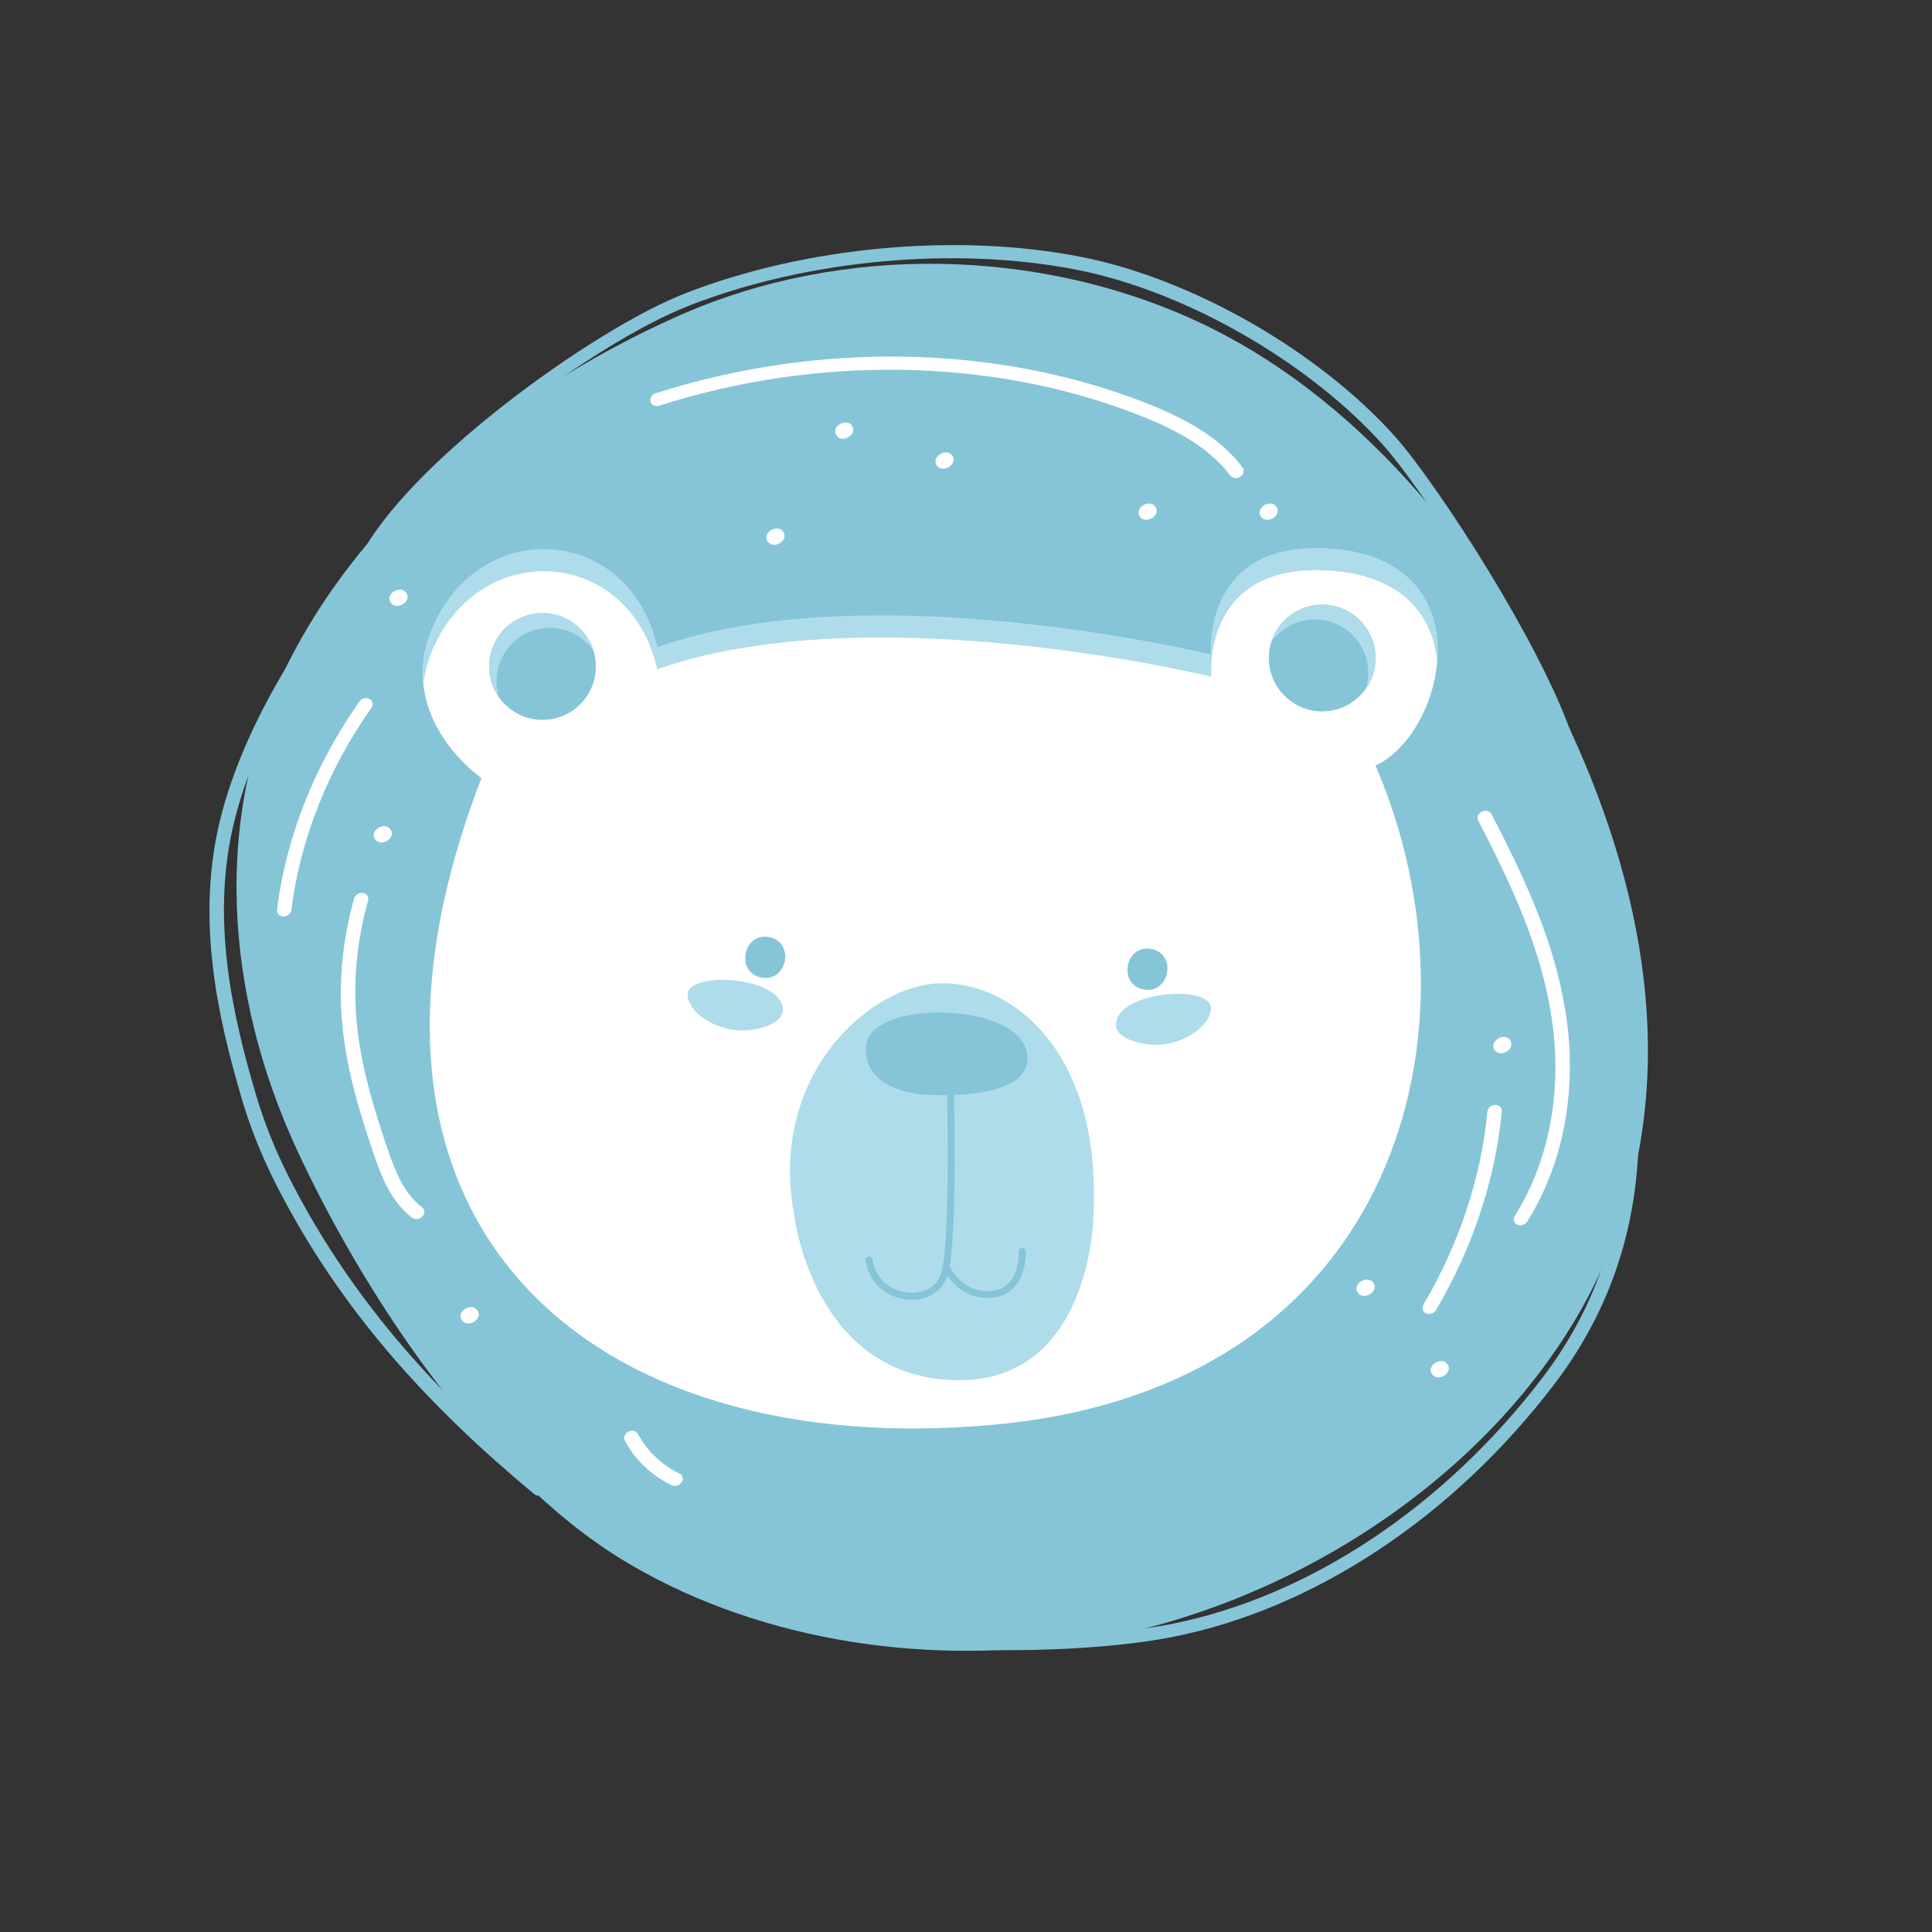 <?xml version="1.0" encoding="UTF-8" standalone="no" ?>
<!DOCTYPE svg PUBLIC "-//W3C//DTD SVG 1.1//EN" "http://www.w3.org/Graphics/SVG/1.1/DTD/svg11.dtd">
<svg xmlns="http://www.w3.org/2000/svg" xmlns:xlink="http://www.w3.org/1999/xlink" version="1.1" width="720" height="720" viewBox="0 0 720 720" xml:space="preserve">
<rect x="0" y="0" width="720" height="720" fill="#333333" stroke="none"/>
<desc>Created with Fabric.js 5.2.4</desc>
<defs>
</defs>
<rect x="0" y="0" width="100%" height="100%" fill="transparent"></rect>
<g transform="matrix(1 0 0 1 360 360)" id="717f9998-519a-446f-9251-99234b5267fc"  >
<rect style="stroke: none; stroke-width: 1; stroke-dasharray: none; stroke-linecap: butt; stroke-dashoffset: 0; stroke-linejoin: miter; stroke-miterlimit: 4; fill: rgb(255,255,255); fill-rule: nonzero; opacity: 1; visibility: hidden;" vector-effect="non-scaling-stroke"  x="-360" y="-360" rx="0" ry="0" width="720" height="720" />
</g>
<g transform="matrix(Infinity NaN NaN Infinity 0 0)" id="3a2c7a5a-f3c8-4884-8a5d-1da32a26f6f9"  >
</g>
<g transform="matrix(0 0 0 0 347.14 356.45)"  >
<g style=""   >
</g>
</g>
<g transform="matrix(2.33 0 0 -2.33 351.13 356.76)" clip-path="url(#CLIPPATH_163)"  >
<clipPath id="CLIPPATH_163" >
	<path transform="matrix(1 0 0 1 -2.09 -59.95) translate(-250, -250)" d="M 0 500 L 500 500 L 500 0 L 0 0 Z" stroke-linecap="round" />
</clipPath>
<path style="stroke: none; stroke-width: 1; stroke-dasharray: none; stroke-linecap: butt; stroke-dashoffset: 0; stroke-linejoin: miter; stroke-miterlimit: 4; fill: rgb(134,197,216); fill-rule: nonzero; opacity: 1;" vector-effect="non-scaling-stroke"  transform=" translate(-82.61, 76.03)" d="M 0 0 C -8.799 -8.318 -16.208 -17.748 -21.542 -28.067 C -34.676 -53.472 -31.796 -82.542 -20.696 -106.604 C -10.191 -129.375 8.886 -158.589 31.419 -172.366 C 51.728 -184.782 78.434 -189.502 103.993 -185.638 C 141.535 -179.963 177.601 -154.286 190.124 -121.042 C 201.123 -91.845 193.822 -60.93 180.642 -34.668 C 168.524 -10.528 149.115 14.035 122.65 26.027 C 98.185 37.114 67.055 38.365 40.491 26.592 C 25.621 20.001 11.602 10.967 0 0" stroke-linecap="round" />
</g>
<g transform="matrix(2.33 0 0 -2.33 352.91 155.53)" clip-path="url(#CLIPPATH_164)"  >
<clipPath id="CLIPPATH_164" >
	<path transform="matrix(1 0 0 1 -2.46 -146.28) translate(-250, -250)" d="M 0 500 L 500 500 L 500 0 L 0 0 Z" stroke-linecap="round" />
</clipPath>
<path style="stroke: none; stroke-width: 1; stroke-dasharray: none; stroke-linecap: butt; stroke-dashoffset: 0; stroke-linejoin: miter; stroke-miterlimit: 4; fill: rgb(255,255,255); fill-rule: nonzero; opacity: 1;" vector-effect="non-scaling-stroke"  transform=" translate(47.45, -8.47)" d="M 0 0 C 0.035 -0.374 -0.155 -0.771 -0.532 -1.022 C -1.072 -1.38 -1.787 -1.3 -2.13 -0.842 C -5.882 4.171 -12.155 7.055 -17.201 9.006 C -40.336 17.954 -68.13 18.44 -93.459 10.34 C -94.079 10.142 -94.709 10.424 -94.866 10.971 C -95.024 11.521 -94.649 12.122 -94.03 12.32 C -68.154 20.595 -39.758 20.099 -16.124 10.958 C -10.823 8.908 -4.221 5.862 -0.176 0.457 C -0.072 0.318 -0.015 0.161 0 0" stroke-linecap="round" />
</g>
<g transform="matrix(2.33 0 0 -2.33 121.04 300.85)" clip-path="url(#CLIPPATH_165)"  >
<clipPath id="CLIPPATH_165" >
	<path transform="matrix(1 0 0 1 96.56 -84.32) translate(-250, -250)" d="M 0 500 L 500 500 L 500 0 L 0 0 Z" stroke-linecap="round" />
</clipPath>
<path style="stroke: none; stroke-width: 1; stroke-dasharray: none; stroke-linecap: butt; stroke-dashoffset: 0; stroke-linejoin: miter; stroke-miterlimit: 4; fill: rgb(255,255,255); fill-rule: nonzero; opacity: 1;" vector-effect="non-scaling-stroke"  transform=" translate(7.05, 17.38)" d="M 0 0 C 0.033 -0.014 0.066 -0.029 0.099 -0.046 C 0.627 -0.325 0.764 -0.964 0.404 -1.475 C -6.566 -11.364 -10.992 -22.545 -12.394 -33.808 C -12.467 -34.389 -13.041 -34.854 -13.675 -34.844 C -14.312 -34.835 -14.768 -34.357 -14.695 -33.775 C -13.249 -22.172 -8.69 -10.654 -1.51 -0.466 C -1.172 0.013 -0.516 0.208 0 0" stroke-linecap="round" />
</g>
<g transform="matrix(2.33 0 0 -2.33 567.84 379.41)" clip-path="url(#CLIPPATH_166)"  >
<clipPath id="CLIPPATH_166" >
	<path transform="matrix(1 0 0 1 -93.79 -50.77) translate(-250, -250)" d="M 0 500 L 500 500 L 500 0 L 0 0 Z" stroke-linecap="round" />
</clipPath>
<path style="stroke: none; stroke-width: 1; stroke-dasharray: none; stroke-linecap: butt; stroke-dashoffset: 0; stroke-linejoin: miter; stroke-miterlimit: 4; fill: rgb(255,255,255); fill-rule: nonzero; opacity: 1;" vector-effect="non-scaling-stroke"  transform=" translate(-5.22, 32.72)" d="M 0 0 C 0.021 -0.031 0.041 -0.063 0.059 -0.097 C 5.875 -11.253 10.105 -20.831 11.847 -31.318 C 13.899 -43.68 11.747 -55.736 5.785 -65.267 C 5.457 -65.792 4.745 -66.017 4.197 -65.768 C 3.648 -65.52 3.471 -64.892 3.8 -64.366 C 9.486 -55.275 11.53 -43.72 9.557 -31.83 C 7.854 -21.578 3.686 -12.15 -2.052 -1.147 C -2.314 -0.644 -2.056 0 -1.473 0.291 C -0.929 0.561 -0.296 0.428 0 0" stroke-linecap="round" />
</g>
<g transform="matrix(2.33 0 0 -2.33 544.91 450.73)" clip-path="url(#CLIPPATH_167)"  >
<clipPath id="CLIPPATH_167" >
	<path transform="matrix(1 0 0 1 -84.01 -20.48) translate(-250, -250)" d="M 0 500 L 500 500 L 500 0 L 0 0 Z" stroke-linecap="round" />
</clipPath>
<path style="stroke: none; stroke-width: 1; stroke-dasharray: none; stroke-linecap: butt; stroke-dashoffset: 0; stroke-linejoin: miter; stroke-miterlimit: 4; fill: rgb(255,255,255); fill-rule: nonzero; opacity: 1;" vector-effect="non-scaling-stroke"  transform=" translate(6.19, 16.29)" d="M 0 0 C 0.117 -0.17 0.177 -0.38 0.154 -0.607 C -0.873 -11.459 -4.515 -22.445 -10.375 -32.377 C -10.688 -32.909 -11.395 -33.15 -11.951 -32.916 C -12.508 -32.68 -12.705 -32.06 -12.391 -31.527 C -6.692 -21.869 -3.151 -11.186 -2.151 -0.632 C -2.097 -0.051 -1.535 0.426 -0.898 0.433 C -0.511 0.437 -0.184 0.266 0 0" stroke-linecap="round" />
</g>
<g transform="matrix(1.18 0 0 -1.18 1043.33 1130.46)" clip-path="url(#CLIPPATH_168)"  >
<clipPath id="CLIPPATH_168" >
	<path transform="matrix(1 0 0 1 6.17 33.2) translate(-250, -250)" d="M 0 500 L 500 500 L 500 0 L 0 0 Z" stroke-linecap="round" />
</clipPath>
<path style="stroke: none; stroke-width: 1; stroke-dasharray: none; stroke-linecap: butt; stroke-dashoffset: 0; stroke-linejoin: miter; stroke-miterlimit: 4; fill: rgb(255,255,255); fill-rule: nonzero; opacity: 1;" vector-effect="non-scaling-stroke"  transform=" translate(28.09, -1.69)" d="M 0 0 C 0.044 -0.063 0.08 -0.134 0.107 -0.209 C 0.299 -0.744 -0.04 -1.362 -0.649 -1.591 C -9.75 -4.995 -19.926 -5.849 -30.077 -4.06 C -38.891 -2.506 -47.583 1.021 -55.91 6.422 C -56.403 6.744 -56.479 7.397 -56.076 7.882 C -55.672 8.366 -54.943 8.499 -54.447 8.178 C -46.36 2.932 -37.941 -0.488 -29.426 -1.989 C -19.854 -3.677 -9.882 -2.848 -1.345 0.347 C -0.82 0.543 -0.268 0.387 0 0" stroke-linecap="round" />
</g>
<g transform="matrix(2.33 0 0 -2.33 243.53 543.48)" clip-path="url(#CLIPPATH_169)"  >
<clipPath id="CLIPPATH_169" >
	<path transform="matrix(1 0 0 1 44.4 18.96) translate(-250, -250)" d="M 0 500 L 500 500 L 500 0 L 0 0 Z" stroke-linecap="round" />
</clipPath>
<path style="stroke: none; stroke-width: 1; stroke-dasharray: none; stroke-linecap: butt; stroke-dashoffset: 0; stroke-linejoin: miter; stroke-miterlimit: 4; fill: rgb(255,255,255); fill-rule: nonzero; opacity: 1;" vector-effect="non-scaling-stroke"  transform=" translate(4.52, -2.74)" d="M 0 0 C 0.213 -0.31 0.222 -0.73 -0.02 -1.096 C -0.361 -1.614 -1.076 -1.824 -1.616 -1.562 C -4.865 0.012 -7.524 2.551 -9.1 5.585 C -9.362 6.089 -9.102 6.732 -8.519 7.022 C -7.935 7.312 -7.246 7.135 -6.988 6.632 C -5.597 3.952 -3.248 1.709 -0.377 0.318 C -0.217 0.241 -0.09 0.13 0 0" stroke-linecap="round" />
</g>
<g transform="matrix(2.33 0 0 -2.33 142.56 393.54)" clip-path="url(#CLIPPATH_170)"  >
<clipPath id="CLIPPATH_170" >
	<path transform="matrix(1 0 0 1 87.4 -44.79) translate(-250, -250)" d="M 0 500 L 500 500 L 500 0 L 0 0 Z" stroke-linecap="round" />
</clipPath>
<path style="stroke: none; stroke-width: 1; stroke-dasharray: none; stroke-linecap: butt; stroke-dashoffset: 0; stroke-linejoin: miter; stroke-miterlimit: 4; fill: rgb(255,255,255); fill-rule: nonzero; opacity: 1;" vector-effect="non-scaling-stroke"  transform=" translate(-2.43, 25.65)" d="M 0 0 C 0.151 -0.219 0.204 -0.498 0.123 -0.786 C -1.621 -6.991 -2.258 -13.278 -1.772 -19.472 C -1.204 -26.707 0.931 -33.747 3.154 -40.278 C 4.434 -44.042 5.824 -47.604 8.747 -49.851 C 9.211 -50.204 9.231 -50.869 8.791 -51.329 C 8.351 -51.788 7.619 -51.871 7.155 -51.514 C 3.817 -48.948 2.309 -45.114 0.936 -41.077 C -1.325 -34.434 -3.497 -27.262 -4.081 -19.825 C -4.585 -13.405 -3.924 -6.889 -2.117 -0.457 C -1.956 0.118 -1.324 0.51 -0.705 0.419 C -0.396 0.374 -0.15 0.217 0 0" stroke-linecap="round" />
</g>
<g transform="matrix(2.33 0 0 -2.33 175.02 490.19)" clip-path="url(#CLIPPATH_171)"  >
<clipPath id="CLIPPATH_171" >
	<path transform="matrix(1 0 0 1 73.61 -3.76) translate(-250, -250)" d="M 0 500 L 500 500 L 500 0 L 0 0 Z" stroke-linecap="round" />
</clipPath>
<path style="stroke: none; stroke-width: 1; stroke-dasharray: none; stroke-linecap: butt; stroke-dashoffset: 0; stroke-linejoin: miter; stroke-miterlimit: 4; fill: rgb(255,255,255); fill-rule: nonzero; opacity: 1;" vector-effect="non-scaling-stroke"  transform=" translate(1.25, 0.78)" d="M 0 0 C -0.945 1.369 -3.44 -0.182 -2.494 -1.552 C -1.548 -2.92 0.947 -1.37 0 0" stroke-linecap="round" />
</g>
<g transform="matrix(2.33 0 0 -2.33 536.55 510.28)" clip-path="url(#CLIPPATH_172)"  >
<clipPath id="CLIPPATH_172" >
	<path transform="matrix(1 0 0 1 -80.42 4.8) translate(-250, -250)" d="M 0 500 L 500 500 L 500 0 L 0 0 Z" stroke-linecap="round" />
</clipPath>
<path style="stroke: none; stroke-width: 1; stroke-dasharray: none; stroke-linecap: butt; stroke-dashoffset: 0; stroke-linejoin: miter; stroke-miterlimit: 4; fill: rgb(255,255,255); fill-rule: nonzero; opacity: 1;" vector-effect="non-scaling-stroke"  transform=" translate(1.25, 0.78)" d="M 0 0 C -0.945 1.368 -3.44 -0.183 -2.493 -1.553 C -1.548 -2.921 0.947 -1.371 0 0" stroke-linecap="round" />
</g>
<g transform="matrix(1.18 0 0 -1.18 1032.37 1118.84)" clip-path="url(#CLIPPATH_173)"  >
<clipPath id="CLIPPATH_173" >
	<path transform="matrix(1 0 0 1 15.59 23.38) translate(-250, -250)" d="M 0 500 L 500 500 L 500 0 L 0 0 Z" stroke-linecap="round" />
</clipPath>
<path style="stroke: none; stroke-width: 1; stroke-dasharray: none; stroke-linecap: butt; stroke-dashoffset: 0; stroke-linejoin: miter; stroke-miterlimit: 4; fill: rgb(255,255,255); fill-rule: nonzero; opacity: 1;" vector-effect="non-scaling-stroke"  transform=" translate(1.25, 0.78)" d="M 0 0 C -0.945 1.368 -3.44 -0.182 -2.493 -1.552 C -1.548 -2.92 0.947 -1.37 0 0" stroke-linecap="round" />
</g>
<g transform="matrix(2.33 0 0 -2.33 508.9 479.91)" clip-path="url(#CLIPPATH_174)"  >
<clipPath id="CLIPPATH_174" >
	<path transform="matrix(1 0 0 1 -68.64 -8.13) translate(-250, -250)" d="M 0 500 L 500 500 L 500 0 L 0 0 Z" stroke-linecap="round" />
</clipPath>
<path style="stroke: none; stroke-width: 1; stroke-dasharray: none; stroke-linecap: butt; stroke-dashoffset: 0; stroke-linejoin: miter; stroke-miterlimit: 4; fill: rgb(255,255,255); fill-rule: nonzero; opacity: 1;" vector-effect="non-scaling-stroke"  transform=" translate(1.25, 0.78)" d="M 0 0 C -0.945 1.368 -3.44 -0.182 -2.493 -1.553 C -1.548 -2.921 0.946 -1.371 0 0" stroke-linecap="round" />
</g>
<g transform="matrix(2.33 0 0 -2.33 559.88 389.48)" clip-path="url(#CLIPPATH_175)"  >
<clipPath id="CLIPPATH_175" >
	<path transform="matrix(1 0 0 1 -90.36 -46.66) translate(-250, -250)" d="M 0 500 L 500 500 L 500 0 L 0 0 Z" stroke-linecap="round" />
</clipPath>
<path style="stroke: none; stroke-width: 1; stroke-dasharray: none; stroke-linecap: butt; stroke-dashoffset: 0; stroke-linejoin: miter; stroke-miterlimit: 4; fill: rgb(255,255,255); fill-rule: nonzero; opacity: 1;" vector-effect="non-scaling-stroke"  transform=" translate(1.25, 0.78)" d="M 0 0 C -0.945 1.368 -3.44 -0.182 -2.493 -1.552 C -1.549 -2.92 0.946 -1.37 0 0" stroke-linecap="round" />
</g>
<g transform="matrix(1.18 0 0 -1.18 1103.67 1120.39)" clip-path="url(#CLIPPATH_176)"  >
<clipPath id="CLIPPATH_176" >
	<path transform="matrix(1 0 0 1 -44.42 24.69) translate(-250, -250)" d="M 0 500 L 500 500 L 500 0 L 0 0 Z" stroke-linecap="round" />
</clipPath>
<path style="stroke: none; stroke-width: 1; stroke-dasharray: none; stroke-linecap: butt; stroke-dashoffset: 0; stroke-linejoin: miter; stroke-miterlimit: 4; fill: rgb(255,255,255); fill-rule: nonzero; opacity: 1;" vector-effect="non-scaling-stroke"  transform=" translate(1.25, 0.78)" d="M 0 0 C -0.945 1.368 -3.439 -0.183 -2.493 -1.553 C -1.548 -2.921 0.947 -1.37 0 0" stroke-linecap="round" />
</g>
<g transform="matrix(1.18 0 0 -1.18 1085.32 1128.96)" clip-path="url(#CLIPPATH_177)"  >
<clipPath id="CLIPPATH_177" >
	<path transform="matrix(1 0 0 1 -28.97 31.9) translate(-250, -250)" d="M 0 500 L 500 500 L 500 0 L 0 0 Z" stroke-linecap="round" />
</clipPath>
<path style="stroke: none; stroke-width: 1; stroke-dasharray: none; stroke-linecap: butt; stroke-dashoffset: 0; stroke-linejoin: miter; stroke-miterlimit: 4; fill: rgb(255,255,255); fill-rule: nonzero; opacity: 1;" vector-effect="non-scaling-stroke"  transform=" translate(1.25, 0.78)" d="M 0 0 C -0.945 1.368 -3.44 -0.183 -2.493 -1.553 C -1.548 -2.921 0.946 -1.37 0 0" stroke-linecap="round" />
</g>
<g transform="matrix(2.33 0 0 -2.33 351.99 171.64)" clip-path="url(#CLIPPATH_178)"  >
<clipPath id="CLIPPATH_178" >
	<path transform="matrix(1 0 0 1 -1.79 -139.47) translate(-250, -250)" d="M 0 500 L 500 500 L 500 0 L 0 0 Z" stroke-linecap="round" />
</clipPath>
<path style="stroke: none; stroke-width: 1; stroke-dasharray: none; stroke-linecap: butt; stroke-dashoffset: 0; stroke-linejoin: miter; stroke-miterlimit: 4; fill: rgb(255,255,255); fill-rule: nonzero; opacity: 1;" vector-effect="non-scaling-stroke"  transform=" translate(1.25, 0.78)" d="M 0 0 C -0.945 1.368 -3.44 -0.182 -2.494 -1.553 C -1.548 -2.921 0.946 -1.371 0 0" stroke-linecap="round" />
</g>
<g transform="matrix(2.33 0 0 -2.33 427.67 190.7)" clip-path="url(#CLIPPATH_179)"  >
<clipPath id="CLIPPATH_179" >
	<path transform="matrix(1 0 0 1 -34.03 -131.35) translate(-250, -250)" d="M 0 500 L 500 500 L 500 0 L 0 0 Z" stroke-linecap="round" />
</clipPath>
<path style="stroke: none; stroke-width: 1; stroke-dasharray: none; stroke-linecap: butt; stroke-dashoffset: 0; stroke-linejoin: miter; stroke-miterlimit: 4; fill: rgb(255,255,255); fill-rule: nonzero; opacity: 1;" vector-effect="non-scaling-stroke"  transform=" translate(1.25, 0.78)" d="M 0 0 C -0.945 1.368 -3.44 -0.183 -2.493 -1.553 C -1.548 -2.921 0.946 -1.371 0 0" stroke-linecap="round" />
</g>
<g transform="matrix(2.33 0 0 -2.33 472.78 190.7)" clip-path="url(#CLIPPATH_180)"  >
<clipPath id="CLIPPATH_180" >
	<path transform="matrix(1 0 0 1 -53.26 -131.35) translate(-250, -250)" d="M 0 500 L 500 500 L 500 0 L 0 0 Z" stroke-linecap="round" />
</clipPath>
<path style="stroke: none; stroke-width: 1; stroke-dasharray: none; stroke-linecap: butt; stroke-dashoffset: 0; stroke-linejoin: miter; stroke-miterlimit: 4; fill: rgb(255,255,255); fill-rule: nonzero; opacity: 1;" vector-effect="non-scaling-stroke"  transform=" translate(1.25, 0.78)" d="M 0 0 C -0.945 1.368 -3.44 -0.183 -2.493 -1.553 C -1.548 -2.921 0.946 -1.371 0 0" stroke-linecap="round" />
</g>
<g transform="matrix(2.33 0 0 -2.33 148.5 222.77)" clip-path="url(#CLIPPATH_181)"  >
<clipPath id="CLIPPATH_181" >
	<path transform="matrix(1 0 0 1 84.9 -117.69) translate(-250, -250)" d="M 0 500 L 500 500 L 500 0 L 0 0 Z" stroke-linecap="round" />
</clipPath>
<path style="stroke: none; stroke-width: 1; stroke-dasharray: none; stroke-linecap: butt; stroke-dashoffset: 0; stroke-linejoin: miter; stroke-miterlimit: 4; fill: rgb(255,255,255); fill-rule: nonzero; opacity: 1;" vector-effect="non-scaling-stroke"  transform=" translate(1.25, 0.78)" d="M 0 0 C -0.945 1.368 -3.44 -0.182 -2.493 -1.552 C -1.548 -2.92 0.947 -1.37 0 0" stroke-linecap="round" />
</g>
<g transform="matrix(2.33 0 0 -2.33 142.64 310.96)" clip-path="url(#CLIPPATH_182)"  >
<clipPath id="CLIPPATH_182" >
	<path transform="matrix(1 0 0 1 87.4 -80.12) translate(-250, -250)" d="M 0 500 L 500 500 L 500 0 L 0 0 Z" stroke-linecap="round" />
</clipPath>
<path style="stroke: none; stroke-width: 1; stroke-dasharray: none; stroke-linecap: butt; stroke-dashoffset: 0; stroke-linejoin: miter; stroke-miterlimit: 4; fill: rgb(255,255,255); fill-rule: nonzero; opacity: 1;" vector-effect="non-scaling-stroke"  transform=" translate(1.25, 0.78)" d="M 0 0 C -0.945 1.368 -3.44 -0.182 -2.494 -1.552 C -1.548 -2.92 0.947 -1.371 0 0" stroke-linecap="round" />
</g>
<g transform="matrix(2.33 0 0 -2.33 314.62 160.48)" clip-path="url(#CLIPPATH_183)"  >
<clipPath id="CLIPPATH_183" >
	<path transform="matrix(1 0 0 1 14.13 -144.22) translate(-250, -250)" d="M 0 500 L 500 500 L 500 0 L 0 0 Z" stroke-linecap="round" />
</clipPath>
<path style="stroke: none; stroke-width: 1; stroke-dasharray: none; stroke-linecap: butt; stroke-dashoffset: 0; stroke-linejoin: miter; stroke-miterlimit: 4; fill: rgb(255,255,255); fill-rule: nonzero; opacity: 1;" vector-effect="non-scaling-stroke"  transform=" translate(1.25, 0.78)" d="M 0 0 C -0.945 1.368 -3.44 -0.182 -2.493 -1.553 C -1.548 -2.921 0.947 -1.371 0 0" stroke-linecap="round" />
</g>
<g transform="matrix(2.33 0 0 -2.33 288.98 200)" clip-path="url(#CLIPPATH_184)"  >
<clipPath id="CLIPPATH_184" >
	<path transform="matrix(1 0 0 1 25.05 -127.38) translate(-250, -250)" d="M 0 500 L 500 500 L 500 0 L 0 0 Z" stroke-linecap="round" />
</clipPath>
<path style="stroke: none; stroke-width: 1; stroke-dasharray: none; stroke-linecap: butt; stroke-dashoffset: 0; stroke-linejoin: miter; stroke-miterlimit: 4; fill: rgb(255,255,255); fill-rule: nonzero; opacity: 1;" vector-effect="non-scaling-stroke"  transform=" translate(1.25, 0.78)" d="M 0 0 C -0.945 1.368 -3.44 -0.182 -2.494 -1.553 C -1.548 -2.921 0.947 -1.371 0 0" stroke-linecap="round" />
</g>
<g transform="matrix(2.33 0 0 -2.33 140.91 381.91)" clip-path="url(#CLIPPATH_185)"  >
<clipPath id="CLIPPATH_185" >
	<path transform="matrix(1 0 0 1 87.99 -49.45) translate(-250, -250)" d="M 0 500 L 500 500 L 500 0 L 0 0 Z" stroke-linecap="round" />
</clipPath>
<path style="stroke: none; stroke-width: 1; stroke-dasharray: none; stroke-linecap: butt; stroke-dashoffset: 0; stroke-linejoin: miter; stroke-miterlimit: 4; fill: rgb(134,197,216); fill-rule: nonzero; opacity: 1;" vector-effect="non-scaling-stroke"  transform=" translate(-0.37, 74.9)" d="M 0 0 C 0.235 -0.34 0.216 -0.812 -0.088 -1.188 C -8.246 -11.298 -18.781 -26.655 -22.645 -42.396 C -26.414 -57.747 -23.024 -73.018 -19.212 -85.932 C -17.306 -92.388 -14.712 -98.231 -10.539 -105.471 C -1.678 -120.843 10.254 -134.471 27.009 -148.36 C 27.459 -148.731 27.453 -149.395 26.998 -149.842 C 26.543 -150.29 25.81 -150.351 25.361 -149.979 C 8.428 -135.942 -3.637 -122.155 -12.613 -106.588 C -16.86 -99.219 -19.504 -93.259 -21.453 -86.661 C -25.335 -73.508 -28.781 -57.933 -24.902 -42.133 C -20.943 -26.002 -10.212 -10.347 -1.907 -0.054 C -1.512 0.436 -0.784 0.579 -0.282 0.266 C -0.166 0.193 -0.071 0.103 0 0" stroke-linecap="round" />
</g>
<g transform="matrix(2.33 0 0 -2.33 448.86 475.83)" clip-path="url(#CLIPPATH_186)"  >
<clipPath id="CLIPPATH_186" >
	<path transform="matrix(1 0 0 1 -43.46 -8.46) translate(-250, -250)" d="M 0 500 L 500 500 L 500 0 L 0 0 Z" stroke-linecap="round" />
</clipPath>
<path style="stroke: none; stroke-width: 1; stroke-dasharray: none; stroke-linecap: butt; stroke-dashoffset: 0; stroke-linejoin: miter; stroke-miterlimit: 4; fill: rgb(134,197,216); fill-rule: nonzero; opacity: 1;" vector-effect="non-scaling-stroke"  transform=" translate(62.38, 59.29)" d="M 0 0 C 0.042 -0.062 0.078 -0.129 0.104 -0.203 C 11.232 -30.491 9.052 -56.131 -6.378 -76.412 C -22.564 -97.686 -44.843 -112.442 -67.5 -116.898 C -84.367 -120.215 -116.552 -119.818 -131.222 -114.354 C -131.791 -114.142 -132.018 -113.53 -131.727 -112.988 C -131.437 -112.447 -130.739 -112.18 -130.17 -112.393 C -115.848 -117.729 -84.324 -118.096 -67.772 -114.841 C -45.746 -110.51 -24.048 -96.109 -8.24 -75.332 C 6.722 -55.667 8.787 -30.672 -2.099 -1.041 C -2.295 -0.508 -1.961 0.112 -1.352 0.344 C -0.827 0.544 -0.27 0.389 0 0" stroke-linecap="round" />
</g>
<g transform="matrix(2.33 0 0 -2.33 361.58 193.45)" clip-path="url(#CLIPPATH_187)"  >
<clipPath id="CLIPPATH_187" >
	<path transform="matrix(1 0 0 1 -6.45 -129.92) translate(-250, -250)" d="M 0 500 L 500 500 L 500 0 L 0 0 Z" stroke-linecap="round" />
</clipPath>
<path style="stroke: none; stroke-width: 1; stroke-dasharray: none; stroke-linecap: butt; stroke-dashoffset: 0; stroke-linejoin: miter; stroke-miterlimit: 4; fill: rgb(134,197,216); fill-rule: nonzero; opacity: 1;" vector-effect="non-scaling-stroke"  transform=" translate(75.1, 3.75)" d="M 0 0 C 9.809 -14.197 23.433 -37.669 22.69 -46.5 C 22.642 -47.081 22.085 -47.563 21.447 -47.576 C 20.812 -47.588 20.332 -47.127 20.382 -46.546 C 21.287 -35.781 -1.656 -0.151 -9.052 8.087 C -21.048 21.445 -40.726 32.71 -58.017 36.119 C -77.393 39.938 -101.107 37.767 -119.907 30.453 C -136.066 24.166 -164.137 2.659 -170.704 -10.721 C -170.973 -11.27 -171.662 -11.56 -172.241 -11.367 C -172.822 -11.175 -173.073 -10.574 -172.803 -10.025 C -165.53 4.794 -135.586 26.561 -120.635 32.377 C -101.396 39.862 -77.135 42.085 -57.319 38.179 C -39.604 34.688 -19.465 23.167 -7.203 9.512 C -5.441 7.55 -2.886 4.176 0 0" stroke-linecap="round" />
</g>
<g transform="matrix(2.33 0 0 -2.33 346.68 368.39)" clip-path="url(#CLIPPATH_188)"  >
<clipPath id="CLIPPATH_188" >
	<path transform="matrix(1 0 0 1 0 -55.24) translate(-250, -250)" d="M 0 500 L 500 500 L 500 0 L 0 0 Z" stroke-linecap="round" />
</clipPath>
<path style="stroke: none; stroke-width: 1; stroke-dasharray: none; stroke-linecap: butt; stroke-dashoffset: 0; stroke-linejoin: miter; stroke-miterlimit: 4; fill: rgb(255,255,255); fill-rule: nonzero; opacity: 1;" vector-effect="non-scaling-stroke"  transform=" translate(-71.78, 33.66)" d="M 0 0 C 0 0 -15.323 10.537 -6.795 26.11 C 1.733 41.684 23.831 39.688 28.111 20.858 C 62.504 32.931 116.749 19.655 116.749 19.655 C 116.749 19.655 114.981 38.236 136.074 36.604 C 160.499 34.714 154.292 7.273 142.997 1.994 C 161.1 -39.929 146.951 -97.338 82.171 -103.404 C 17.391 -109.469 -27.578 -71.329 0 0" stroke-linecap="round" />
</g>
<g transform="matrix(2.33 0 0 -2.33 346.67 229.59)" clip-path="url(#CLIPPATH_189)"  >
<clipPath id="CLIPPATH_189" >
	<path transform="matrix(1 0 0 1 0 -114.73) translate(-250, -250)" d="M 0 500 L 500 500 L 500 0 L 0 0 Z" stroke-linecap="round" />
</clipPath>
<path style="stroke: none; stroke-width: 1; stroke-dasharray: none; stroke-linecap: butt; stroke-dashoffset: 0; stroke-linejoin: miter; stroke-miterlimit: 4; fill: rgb(175,220,235); fill-rule: nonzero; opacity: 1;" vector-effect="non-scaling-stroke"  transform=" translate(-78.57, -3.25)" d="M 0 0 C 8.528 15.573 30.625 13.578 34.906 -5.252 C 69.299 6.821 123.544 -6.455 123.544 -6.455 C 123.544 -6.455 121.776 12.125 142.869 10.493 C 154.261 9.612 158.986 3.171 159.642 -3.986 C 160.343 4.46 156.119 13.004 142.869 14.03 C 121.776 15.662 123.544 -2.918 123.544 -2.918 C 123.544 -2.918 69.299 10.357 34.906 -1.716 C 30.625 17.114 8.528 19.11 0 3.537 C -2.25 -0.573 -2.83 -4.327 -2.479 -7.633 C -2.232 -5.259 -1.483 -2.708 0 0" stroke-linecap="round" />
</g>
<g transform="matrix(2.33 0 0 -2.33 351.06 440.4)" clip-path="url(#CLIPPATH_190)"  >
<clipPath id="CLIPPATH_190" >
	<path transform="matrix(1 0 0 1 -1.53 -24.79) translate(-250, -250)" d="M 0 500 L 500 500 L 500 0 L 0 0 Z" stroke-linecap="round" />
</clipPath>
<path style="stroke: none; stroke-width: 1; stroke-dasharray: none; stroke-linecap: butt; stroke-dashoffset: 0; stroke-linejoin: miter; stroke-miterlimit: 4; fill: rgb(175,220,235); fill-rule: nonzero; opacity: 1;" vector-effect="non-scaling-stroke"  transform=" translate(24.23, -5.29)" d="M 0 0 C 1.342 27.312 -14.294 37.943 -25.482 36.978 C -36.67 36.012 -52.076 21.558 -47.824 -0.28 C -47.824 -0.28 -44.863 -25.563 -22.544 -26.437 C -0.224 -27.312 0 0 0 0" stroke-linecap="round" />
</g>
<g transform="matrix(2.33 0 0 -2.33 202.17 248.37)" clip-path="url(#CLIPPATH_191)"  >
<clipPath id="CLIPPATH_191" >
	<path transform="matrix(1 0 0 1 61.99 -106.74) translate(-250, -250)" d="M 0 500 L 500 500 L 500 0 L 0 0 Z" stroke-linecap="round" />
</clipPath>
<path style="stroke: none; stroke-width: 1; stroke-dasharray: none; stroke-linecap: butt; stroke-dashoffset: 0; stroke-linejoin: miter; stroke-miterlimit: 4; fill: rgb(134,197,216); fill-rule: nonzero; opacity: 1;" vector-effect="non-scaling-stroke"  transform=" translate(8.54, 0)" d="M 0 0 C 0.002 -4.715 -3.817 -8.54 -8.532 -8.542 C -13.248 -8.545 -17.072 -4.725 -17.075 -0.01 C -17.078 4.705 -13.258 8.53 -8.542 8.532 C -3.828 8.535 -0.003 4.715 0 0" stroke-linecap="round" />
</g>
<g transform="matrix(2.33 0 0 -2.33 201.71 244.16)" clip-path="url(#CLIPPATH_192)"  >
<clipPath id="CLIPPATH_192" >
	<path transform="matrix(1 0 0 1 62.19 -108.54) translate(-250, -250)" d="M 0 500 L 500 500 L 500 0 L 0 0 Z" stroke-linecap="round" />
</clipPath>
<path style="stroke: none; stroke-width: 1; stroke-dasharray: none; stroke-linecap: butt; stroke-dashoffset: 0; stroke-linejoin: miter; stroke-miterlimit: 4; fill: rgb(175,220,235); fill-rule: nonzero; opacity: 1;" vector-effect="non-scaling-stroke"  transform=" translate(-7.16, -4.17)" d="M 0 0 C -0.003 4.715 3.817 8.54 8.532 8.542 C 11.411 8.544 13.953 7.116 15.5 4.934 C 14.409 8.394 11.174 10.902 7.354 10.9 C 2.638 10.897 -1.182 7.073 -1.179 2.357 C -1.178 0.521 -0.592 -1.175 0.396 -2.566 C 0.14 -1.756 0 -0.895 0 0" stroke-linecap="round" />
</g>
<g transform="matrix(2.33 0 0 -2.33 492.74 245.24)" clip-path="url(#CLIPPATH_193)"  >
<clipPath id="CLIPPATH_193" >
	<path transform="matrix(1 0 0 1 -61.8 -108.07) translate(-250, -250)" d="M 0 500 L 500 500 L 500 0 L 0 0 Z" stroke-linecap="round" />
</clipPath>
<path style="stroke: none; stroke-width: 1; stroke-dasharray: none; stroke-linecap: butt; stroke-dashoffset: 0; stroke-linejoin: miter; stroke-miterlimit: 4; fill: rgb(134,197,216); fill-rule: nonzero; opacity: 1;" vector-effect="non-scaling-stroke"  transform=" translate(8.54, 0.01)" d="M 0 0 C 0.003 -4.715 -3.817 -8.54 -8.532 -8.542 C -13.247 -8.545 -17.072 -4.726 -17.075 -0.01 C -17.078 4.705 -13.258 8.529 -8.543 8.532 C -3.827 8.535 -0.003 4.715 0 0" stroke-linecap="round" />
</g>
<g transform="matrix(2.33 0 0 -2.33 493.2 241.03)" clip-path="url(#CLIPPATH_194)"  >
<clipPath id="CLIPPATH_194" >
	<path transform="matrix(1 0 0 1 -61.99 -109.87) translate(-250, -250)" d="M 0 500 L 500 500 L 500 0 L 0 0 Z" stroke-linecap="round" />
</clipPath>
<path style="stroke: none; stroke-width: 1; stroke-dasharray: none; stroke-linecap: butt; stroke-dashoffset: 0; stroke-linejoin: miter; stroke-miterlimit: 4; fill: rgb(175,220,235); fill-rule: nonzero; opacity: 1;" vector-effect="non-scaling-stroke"  transform=" translate(-1.38, 4.38)" d="M 0 0 C 4.716 0.003 8.54 -3.817 8.543 -8.532 C 8.543 -9.431 8.403 -10.295 8.146 -11.109 C 9.136 -9.714 9.723 -8.015 9.722 -6.174 C 9.719 -1.459 5.895 2.361 1.179 2.358 C -2.638 2.355 -5.866 -0.152 -6.957 -3.608 C -5.411 -1.429 -2.875 -0.001 0 0" stroke-linecap="round" />
</g>
<g transform="matrix(2.33 0 0 -2.33 285.19 356.76)" clip-path="url(#CLIPPATH_195)"  >
<clipPath id="CLIPPATH_195" >
	<path transform="matrix(1 0 0 1 26.65 -60.59) translate(-250, -250)" d="M 0 500 L 500 500 L 500 0 L 0 0 Z" stroke-linecap="round" />
</clipPath>
<path style="stroke: none; stroke-width: 1; stroke-dasharray: none; stroke-linecap: butt; stroke-dashoffset: 0; stroke-linejoin: miter; stroke-miterlimit: 4; fill: rgb(134,197,216); fill-rule: nonzero; opacity: 1;" vector-effect="non-scaling-stroke"  transform=" translate(-0.67, -3.23)" d="M 0 0 C 4.156 -0.859 5.499 5.598 1.336 6.459 C -2.82 7.319 -4.163 0.861 0 0" stroke-linecap="round" />
</g>
<g transform="matrix(2.33 0 0 -2.33 427.63 361.19)" clip-path="url(#CLIPPATH_196)"  >
<clipPath id="CLIPPATH_196" >
	<path transform="matrix(1 0 0 1 -34.03 -58.7) translate(-250, -250)" d="M 0 500 L 500 500 L 500 0 L 0 0 Z" stroke-linecap="round" />
</clipPath>
<path style="stroke: none; stroke-width: 1; stroke-dasharray: none; stroke-linecap: butt; stroke-dashoffset: 0; stroke-linejoin: miter; stroke-miterlimit: 4; fill: rgb(134,197,216); fill-rule: nonzero; opacity: 1;" vector-effect="non-scaling-stroke"  transform=" translate(-0.67, -3.23)" d="M 0 0 C 4.156 -0.86 5.499 5.598 1.336 6.459 C -2.82 7.319 -4.163 0.861 0 0" stroke-linecap="round" />
</g>
<g transform="matrix(2.33 0 0 -2.33 352.81 392.73)" clip-path="url(#CLIPPATH_197)"  >
<clipPath id="CLIPPATH_197" >
	<path transform="matrix(1 0 0 1 -2.21 -45.25) translate(-250, -250)" d="M 0 500 L 500 500 L 500 0 L 0 0 Z" stroke-linecap="round" />
</clipPath>
<path style="stroke: none; stroke-width: 1; stroke-dasharray: none; stroke-linecap: butt; stroke-dashoffset: 0; stroke-linejoin: miter; stroke-miterlimit: 4; fill: rgb(134,197,216); fill-rule: nonzero; opacity: 1;" vector-effect="non-scaling-stroke"  transform=" translate(-3.93, -6.5)" d="M 0 0 C 0 0 -9.785 0.64 -8.948 7.926 C -8.111 15.213 15.358 14.88 16.777 6.654 C 18.197 -1.573 0 0 0 0" stroke-linecap="round" />
</g>
<g transform="matrix(2.33 0 0 -2.33 339.2 441.92)" clip-path="url(#CLIPPATH_198)"  >
<clipPath id="CLIPPATH_198" >
	<path transform="matrix(1 0 0 1 3.62 -24.22) translate(-250, -250)" d="M 0 500 L 500 500 L 500 0 L 0 0 Z" stroke-linecap="round" />
</clipPath>
<path style="stroke: none; stroke-width: 1; stroke-dasharray: none; stroke-linecap: butt; stroke-dashoffset: 0; stroke-linejoin: miter; stroke-miterlimit: 4; fill: rgb(134,197,216); fill-rule: nonzero; opacity: 1;" vector-effect="non-scaling-stroke"  transform=" translate(-1.32, -18.06)" d="M 0 0 C -2.688 0.556 -5.318 2.561 -5.798 6.162 C -5.839 6.465 -5.626 6.744 -5.322 6.784 C -5.024 6.824 -4.739 6.611 -4.7 6.308 C -4.24 2.86 -1.439 1.137 1.12 0.962 C 3.061 0.828 5.587 1.611 6.319 4.255 C 7.857 9.826 7.172 35.456 7.164 35.715 C 7.157 36.021 7.397 36.276 7.703 36.284 C 8.015 36.292 8.264 36.05 8.273 35.746 C 8.301 34.684 8.97 9.689 7.386 3.961 C 6.638 1.253 4.148 -0.356 1.044 -0.144 C 0.699 -0.12 0.348 -0.072 0 0" stroke-linecap="round" />
</g>
<g transform="matrix(2.33 0 0 -2.33 366.89 474.37)" clip-path="url(#CLIPPATH_199)"  >
<clipPath id="CLIPPATH_199" >
	<path transform="matrix(1 0 0 1 -8.17 -10.48) translate(-250, -250)" d="M 0 500 L 500 500 L 500 0 L 0 0 Z" stroke-linecap="round" />
</clipPath>
<path style="stroke: none; stroke-width: 1; stroke-dasharray: none; stroke-linecap: butt; stroke-dashoffset: 0; stroke-linejoin: miter; stroke-miterlimit: 4; fill: rgb(134,197,216); fill-rule: nonzero; opacity: 1;" vector-effect="non-scaling-stroke"  transform=" translate(-1.04, -3.86)" d="M 0 0 C -3.794 0.785 -5.482 4.379 -5.502 4.422 C -5.629 4.7 -5.506 5.028 -5.229 5.155 C -4.95 5.28 -4.622 5.161 -4.495 4.883 C -4.413 4.704 -2.417 0.503 2.242 0.999 C 6.781 1.484 6.527 7.042 6.516 7.277 C 6.498 7.583 6.732 7.844 7.037 7.861 C 7.347 7.875 7.604 7.643 7.621 7.34 C 7.757 4.975 6.832 0.375 2.359 -0.103 C 1.498 -0.195 0.712 -0.147 0 0" stroke-linecap="round" />
</g>
<g transform="matrix(2.33 0 0 -2.33 274.02 374.59)" clip-path="url(#CLIPPATH_200)"  >
<clipPath id="CLIPPATH_200" >
	<path transform="matrix(1 0 0 1 31.39 -53) translate(-250, -250)" d="M 0 500 L 500 500 L 500 0 L 0 0 Z" stroke-linecap="round" />
</clipPath>
<path style="stroke: none; stroke-width: 1; stroke-dasharray: none; stroke-linecap: butt; stroke-dashoffset: 0; stroke-linejoin: miter; stroke-miterlimit: 4; fill: rgb(175,220,235); fill-rule: nonzero; opacity: 1;" vector-effect="non-scaling-stroke"  transform=" translate(4.8, -3.43)" d="M 0 0 C -3.253 -1.145 -6.903 -0.681 -9.754 1.26 C -11.065 2.153 -12.188 3.333 -12.412 4.818 C -13.005 8.758 0.417 8.222 2.527 3.896 C 3.516 1.869 1.947 0.685 0 0" stroke-linecap="round" />
</g>
<g transform="matrix(2.33 0 0 -2.33 433.57 379.87)" clip-path="url(#CLIPPATH_201)"  >
<clipPath id="CLIPPATH_201" >
	<path transform="matrix(1 0 0 1 -36.58 -50.74) translate(-250, -250)" d="M 0 500 L 500 500 L 500 0 L 0 0 Z" stroke-linecap="round" />
</clipPath>
<path style="stroke: none; stroke-width: 1; stroke-dasharray: none; stroke-linecap: butt; stroke-dashoffset: 0; stroke-linejoin: miter; stroke-miterlimit: 4; fill: rgb(175,220,235); fill-rule: nonzero; opacity: 1;" vector-effect="non-scaling-stroke"  transform=" translate(-4.72, -3.53)" d="M 0 0 C 3.274 -1.083 6.915 -0.55 9.728 1.446 C 11.022 2.364 12.122 3.565 12.317 5.054 C 12.836 9.004 -0.573 8.213 -2.601 3.848 C -3.551 1.801 -1.96 0.648 0 0" stroke-linecap="round" />
</g>
<g transform="matrix(0 0 0 0 347.14 356.45)"  >
<g style=""   >
</g>
</g>
<g transform="matrix(0 0 0 0 347.14 356.45)"  >
<g style=""   >
</g>
</g>
<g transform="matrix(0 0 0 0 347.14 356.45)"  >
<g style=""   >
</g>
</g>
<g transform="matrix(0 0 0 0 347.14 356.45)"  >
<g style=""   >
</g>
</g>
<g transform="matrix(0 0 0 0 347.14 356.45)"  >
<g style=""   >
</g>
</g>
<g transform="matrix(0 0 0 0 347.14 356.45)"  >
<g style=""   >
</g>
</g>
<g transform="matrix(0 0 0 0 347.14 356.45)"  >
<g style=""   >
</g>
</g>
<g transform="matrix(0 0 0 0 414.19 189.36)"  >
<g style=""   >
</g>
</g>
<g transform="matrix(0 0 0 0 414.19 189.36)"  >
<g style=""   >
</g>
</g>
<g transform="matrix(0 0 0 0 414.19 189.36)"  >
<g style=""   >
</g>
</g>
<g transform="matrix(0 0 0 0 414.19 189.36)"  >
<g style=""   >
</g>
</g>
<g transform="matrix(0 0 0 0 414.19 189.36)"  >
<g style=""   >
</g>
</g>
<g transform="matrix(0 0 0 0 414.19 189.36)"  >
<g style=""   >
</g>
</g>
<g transform="matrix(0 0 0 0 414.19 189.36)"  >
<g style=""   >
</g>
</g>
<g transform="matrix(0 0 0 0 642.53 629.31)"  >
<g style=""   >
</g>
</g>
<g transform="matrix(0 0 0 0 642.53 629.31)"  >
<g style=""   >
</g>
</g>
<g transform="matrix(0 0 0 0 642.53 629.31)"  >
<g style=""   >
</g>
</g>
<g transform="matrix(0 0 0 0 642.53 629.31)"  >
<g style=""   >
</g>
</g>
<g transform="matrix(0 0 0 0 642.53 629.31)"  >
<g style=""   >
</g>
</g>
<g transform="matrix(0 0 0 0 642.53 629.31)"  >
<g style=""   >
</g>
</g>
</svg>